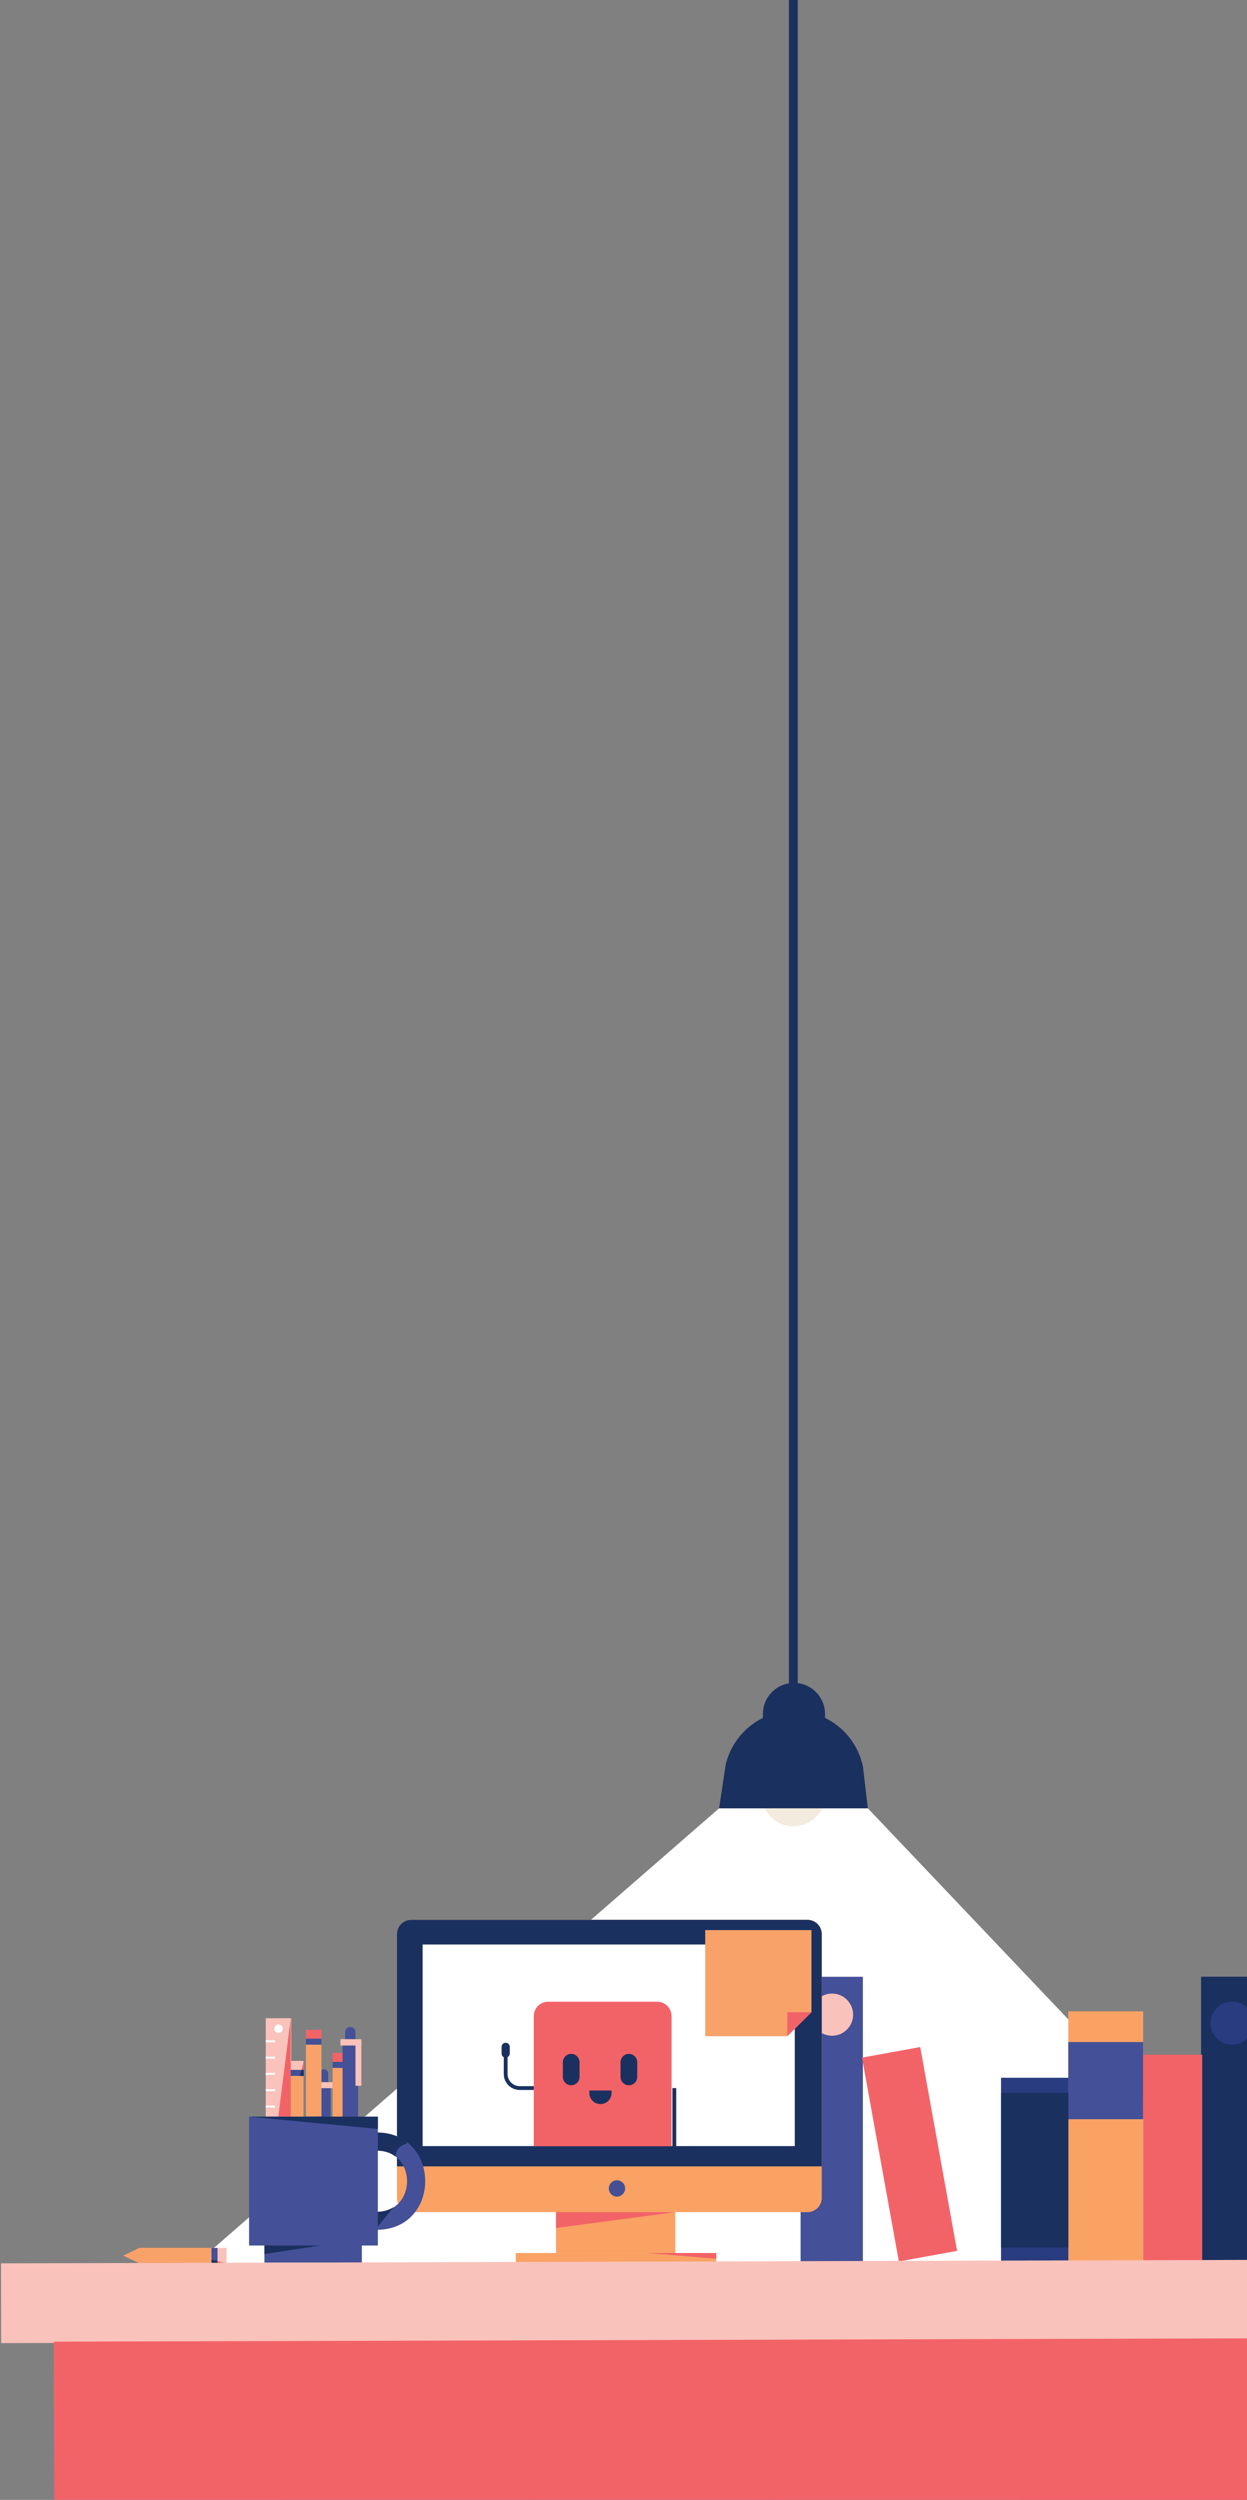 <?xml version="1.0" encoding="UTF-8" standalone="no"?>
<!DOCTYPE svg PUBLIC "-//W3C//DTD SVG 1.1//EN" "http://www.w3.org/Graphics/SVG/1.1/DTD/svg11.dtd">
<svg width="100%" height="100%" viewBox="0 0 763 1529" version="1.1" xmlns="http://www.w3.org/2000/svg" xmlns:xlink="http://www.w3.org/1999/xlink" xml:space="preserve" xmlns:serif="http://www.serif.com/" style="fill-rule:evenodd;clip-rule:evenodd;stroke-miterlimit:10;">
    <rect x="0" y="0" width="763" height="1529" fill="#808080" stroke="none"/>
    <g transform="matrix(1,0,0,1,0,895)">
        <path d="M763.6,455.8L531,211L440,211L91.1,514.5L763.6,518L763.6,455.8Z" style="fill:white;fill-rule:nonzero;"/>
        <circle cx="485.5" cy="202.4" r="19.6" style="fill:rgb(243,235,222);"/>
        <g>
            <g>
                <rect x="734.9" y="314" width="28.8" height="174.4" style="fill:rgb(26,48,95);"/>
                <g transform="matrix(-1,-4.50743e-11,4.50743e-11,-1,1017.76,802.437)">
                    <rect x="489.8" y="314" width="38.1" height="174.4" style="fill:rgb(68,80,151);"/>
                </g>
                <g transform="matrix(-1,-4.49237e-11,4.49237e-11,-1,1435.01,850.207)">
                    <rect x="699.4" y="361.8" width="36.2" height="126.7" style="fill:rgb(242,99,104);"/>
                </g>
                <g transform="matrix(-0.984,0.178,-0.178,-0.984,1179.4,739.712)">
                    <rect x="538.4" y="359.6" width="36.2" height="126.7" style="fill:rgb(242,99,104);"/>
                </g>
                <g transform="matrix(-1,-4.49073e-11,4.49073e-11,-1,1353.04,823.573)">
                    <rect x="653.6" y="335.1" width="45.8" height="153.3" style="fill:rgb(250,162,100);"/>
                </g>
                <g transform="matrix(-1,-4.50263e-11,4.50263e-11,-1,1353.04,755.269)">
                    <rect x="653.6" y="354.1" width="45.8" height="47.2" style="fill:rgb(68,80,151);"/>
                </g>
                <path d="M763.6,333.5C761.2,330.9 757.7,329.2 753.9,329.2C746.6,329.2 740.7,335.1 740.7,342.4C740.7,349.7 746.6,355.6 753.9,355.6C757.7,355.6 761.2,354 763.6,351.3L763.6,333.5Z" style="fill:rgb(41,60,128);fill-rule:nonzero;"/>
                <rect x="612.5" y="375.8" width="41.2" height="112.2" style="fill:rgb(41,60,128);"/>
                <circle cx="509.1" cy="337.2" r="12.9" style="fill:rgb(249,194,186);"/>
                <rect x="612.5" y="385" width="41.2" height="94.7" style="fill:rgb(26,48,95);"/>
            </g>
            <g>
                <path d="M494,458L251.7,458C246.8,458 242.9,454.1 242.9,449.2L242.9,288C242.9,283.1 246.8,279.2 251.7,279.2L494,279.2C498.9,279.2 502.8,283.1 502.8,288L502.8,449.3C502.8,454.1 498.9,458 494,458Z" style="fill:rgb(250,162,100);fill-rule:nonzero;"/>
                <path d="M494,279.2L251.7,279.2C246.8,279.2 242.9,283.1 242.9,288L242.9,430L502.8,430L502.8,288C502.8,283.1 498.9,279.2 494,279.2Z" style="fill:rgb(26,48,95);fill-rule:nonzero;"/>
                <rect x="315.6" y="483" width="122.6" height="5.9" style="fill:rgb(250,162,100);"/>
                <rect x="340.2" y="458" width="73" height="25" style="fill:rgb(250,162,100);"/>
                <rect x="258.6" y="294.3" width="227.7" height="123.3" style="fill:white;"/>
                <circle cx="377.5" cy="443.5" r="5" style="fill:rgb(68,80,147);"/>
                <path d="M340.2,458L340.2,467.7L413.2,458L340.2,458Z" style="fill:rgb(242,99,104);fill-rule:nonzero;"/>
                <path d="M395.9,483L438.3,483L438.3,486.5L395.9,483Z" style="fill:rgb(242,99,104);fill-rule:nonzero;"/>
            </g>
            <g>
                <path d="M481.7,350.4L431.5,350.4L431.5,285.5L496.5,285.5L496.5,335.7" style="fill:rgb(248,162,106);fill-rule:nonzero;"/>
                <path d="M481.7,350.4L481.7,335.7L496.5,335.7" style="fill:rgb(242,99,104);fill-rule:nonzero;"/>
            </g>
            <g>
                <rect x="194" y="378.5" width="9.5" height="3.7" style="fill:rgb(249,194,186);"/>
                <rect x="161.8" y="478.4" width="59.6" height="10.5" style="fill:rgb(68,80,151);"/>
                <rect x="194" y="382.2" width="8.3" height="19.8" style="fill:rgb(68,80,151);"/>
                <path d="M198.2,370.6C199.6,370.6 200.8,371.8 200.8,373.2L200.8,378.4L195.6,378.4L195.6,373.2C195.6,371.8 196.7,370.6 198.2,370.6Z" style="fill:rgb(68,80,151);fill-rule:nonzero;"/>
                <path d="M214.3,344.7C216,344.7 217.5,346.1 217.5,347.9L217.5,352.3C217.5,352.5 217.4,352.6 217.2,352.6L211.5,352.6C211.3,352.6 211.2,352.5 211.2,352.3L211.2,347.9C211.2,346.1 212.6,344.7 214.3,344.7Z" style="fill:rgb(68,80,151);fill-rule:nonzero;"/>
                <path d="M161.8,478.4L161.8,483.6L196,478.4L161.8,478.4Z" style="fill:rgb(26,48,95);fill-rule:nonzero;"/>
                <path d="M230.4,420.3C255.3,420.3 255.3,457.9 230.4,457.9L230.4,468.8C270.1,468.8 270.1,409.3 230.4,409.3L230.4,420.3Z" style="fill:rgb(68,80,151);fill-rule:nonzero;"/>
                <path d="M240.9,454.9C238.1,456.7 234.6,457.8 230.3,457.8L230.3,467.8L240.9,454.9Z" style="fill:rgb(26,48,95);fill-rule:nonzero;"/>
                <path d="M241.9,423.9C242.3,419 245.4,416.9 248.9,416.1L248.8,415C244.1,411.5 238,409.3 230.4,409.3L230.4,420.4C235.1,420.3 239,421.7 241.9,423.9Z" style="fill:rgb(26,48,95);fill-rule:nonzero;"/>
                <rect x="162.6" y="339.4" width="15.6" height="60.2" style="fill:rgb(249,194,186);"/>
                <rect x="187.2" y="346.5" width="9.5" height="5.5" style="fill:rgb(242,99,104);"/>
                <rect x="187.2" y="351.9" width="9.5" height="3.7" style="fill:rgb(68,80,151);"/>
                <rect x="187.2" y="355.6" width="9.5" height="43.9" style="fill:rgb(248,162,106);"/>
                <rect x="203.5" y="360.6" width="9.5" height="5.5" style="fill:rgb(242,99,104);"/>
                <rect x="203.5" y="366.1" width="9.5" height="3.7" style="fill:rgb(68,80,151);"/>
                <rect x="203.5" y="369.8" width="9.5" height="43.9" style="fill:rgb(248,162,106);"/>
                <rect x="209.6" y="354.1" width="9.5" height="49" style="fill:rgb(68,80,151);"/>
                <rect x="176.2" y="365.5" width="9.5" height="5.5" style="fill:rgb(249,194,186);"/>
                <rect x="176.2" y="371" width="9.5" height="3.7" style="fill:rgb(68,80,151);"/>
                <rect x="176.2" y="374.7" width="9.5" height="43.9" style="fill:rgb(248,162,106);"/>
                <rect x="208.3" y="352.2" width="12.8" height="3.9" style="fill:rgb(249,194,186);"/>
                <rect x="217.5" y="353.4" width="3.6" height="27.3" style="fill:rgb(249,194,186);"/>
                <path d="M177.9,339.4L170.3,399.6L177.9,399.6L177.9,339.4Z" style="fill:rgb(242,99,104);fill-rule:nonzero;"/>
                <circle cx="170.4" cy="345.8" r="2.6" style="fill:white;"/>
                <rect x="162.6" y="352.9" width="5.7" height="1.2" style="fill:white;"/>
                <rect x="162.6" y="362.9" width="5.7" height="1.2" style="fill:white;"/>
                <rect x="162.6" y="372.8" width="5.7" height="1.2" style="fill:white;"/>
                <rect x="162.6" y="382.8" width="5.7" height="1.2" style="fill:white;"/>
                <rect x="162.6" y="392.8" width="5.7" height="1.2" style="fill:white;"/>
                <rect x="152.4" y="399.6" width="78.8" height="78.8" style="fill:rgb(68,80,151);"/>
                <path d="M231.2,399.6L231.2,407.1L152.6,399.6L231.2,399.6Z" style="fill:rgb(26,48,95);fill-rule:nonzero;"/>
                <path d="M185.8,371L185.8,374.7L183.5,374.7L184.5,371" style="fill:rgb(26,48,95);fill-rule:nonzero;"/>
                <path d="M184.5,371L185.8,365.8L185.8,371" style="fill:rgb(242,99,104);fill-rule:nonzero;"/>
            </g>
            <g>
                <path d="M410.9,417.7L326.6,417.7L326.6,338.1C326.6,333.2 330.5,329.3 335.4,329.3L402.1,329.3C407,329.3 410.9,333.2 410.9,338.1L410.9,417.7Z" style="fill:rgb(242,99,104);fill-rule:nonzero;"/>
                <path d="M326.6,382.1L318,382.1C313.3,382.1 309.4,378.3 309.4,373.5L309.4,354.7" style="fill:none;fill-rule:nonzero;stroke:rgb(26,48,95);stroke-width:2.34px;"/>
                <path d="M309.4,363.5C308,363.5 306.9,362.4 306.9,361L306.9,356.9C306.9,355.5 308,354.4 309.4,354.4C310.8,354.4 311.9,355.5 311.9,356.9L311.9,361C311.9,362.3 310.8,363.5 309.4,363.5Z" style="fill:rgb(26,48,95);fill-rule:nonzero;"/>
                <path d="M349.5,380.4C346.7,380.4 344.4,378.1 344.4,375.3L344.4,366.3C344.4,363.5 346.7,361.2 349.5,361.2C352.3,361.2 354.6,363.5 354.6,366.3L354.6,375.3C354.6,378.1 352.3,380.4 349.5,380.4Z" style="fill:rgb(26,48,95);fill-rule:nonzero;"/>
                <path d="M384.8,380.4C382,380.4 379.7,378.1 379.7,375.3L379.7,366.3C379.7,363.5 382,361.2 384.8,361.2C387.6,361.2 389.9,363.5 389.9,366.3L389.9,375.3C389.9,378.1 387.6,380.4 384.8,380.4Z" style="fill:rgb(26,48,95);fill-rule:nonzero;"/>
                <path d="M367.4,391.9C363.6,391.9 360.6,388.8 360.6,385.1L360.6,383.6L374.2,383.6L374.2,385.1C374.2,388.8 371.2,391.9 367.4,391.9Z" style="fill:rgb(26,48,95);fill-rule:nonzero;"/>
                <path d="M412.6,382.1L412.6,417.7" style="fill:none;fill-rule:nonzero;stroke:rgb(26,48,95);stroke-width:2.34px;"/>
            </g>
            <g transform="matrix(-1.83697e-16,1,-1,-1.83697e-16,620.39,348.776)">
                <rect x="131.1" y="481.8" width="9.5" height="5.5" style="fill:rgb(249,194,186);"/>
            </g>
            <g transform="matrix(-1.83697e-16,1,-1,-1.83697e-16,615.797,353.369)">
                <rect x="126.5" y="482.7" width="9.5" height="3.7" style="fill:rgb(68,80,151);"/>
            </g>
            <path d="M85.4,489.3L75.4,484.6L85.4,479.8L129.4,479.8L129.4,489.3L85.4,489.3Z" style="fill:rgb(248,162,106);fill-rule:nonzero;"/>
            <path d="M133.1,489.3L129.4,489.3L129.4,487.1L133.1,488" style="fill:rgb(26,48,95);fill-rule:nonzero;"/>
            <path d="M133.1,488L138.3,489.3L133.1,489.3" style="fill:rgb(242,99,104);fill-rule:nonzero;"/>
        </g>
        <g>
            <path d="M531,211L440,211L444,184.4C448.6,164.8 466.2,151 486.4,151.3C506.5,151.5 523.8,165.7 528,185.4L531,211Z" style="fill:rgb(26,48,95);fill-rule:nonzero;"/>
            <path d="M504.5,176L466.5,175.6L466.8,153.1C466.9,142.6 475.5,134.2 486,134.3C496.5,134.4 504.9,143 504.8,153.5L504.5,176Z" style="fill:rgb(26,48,95);fill-rule:nonzero;"/>
            <g transform="matrix(1,0,0,6.61,0,-908.22)">
                <rect x="482.7" y="2" width="5.4" height="159.9" style="fill:rgb(26,48,95);"/>
            </g>
        </g>
    </g>
    <g transform="matrix(1,0,0,1,0,895)">
        <path d="M763.6,487.2L84.6,489.1L0.6,489.3L0.7,538.1L763.6,536L763.6,487.2Z" style="fill:rgb(249,194,186);fill-rule:nonzero;"/>
    </g>
    <g transform="matrix(1,0,0,1,0,895)">
        <path d="M763.6,535.2L32.9,537.2L33.2,633.9L763,634L763.6,535.2Z" style="fill:rgb(242,99,104);fill-rule:nonzero;"/>
    </g>
</svg>
